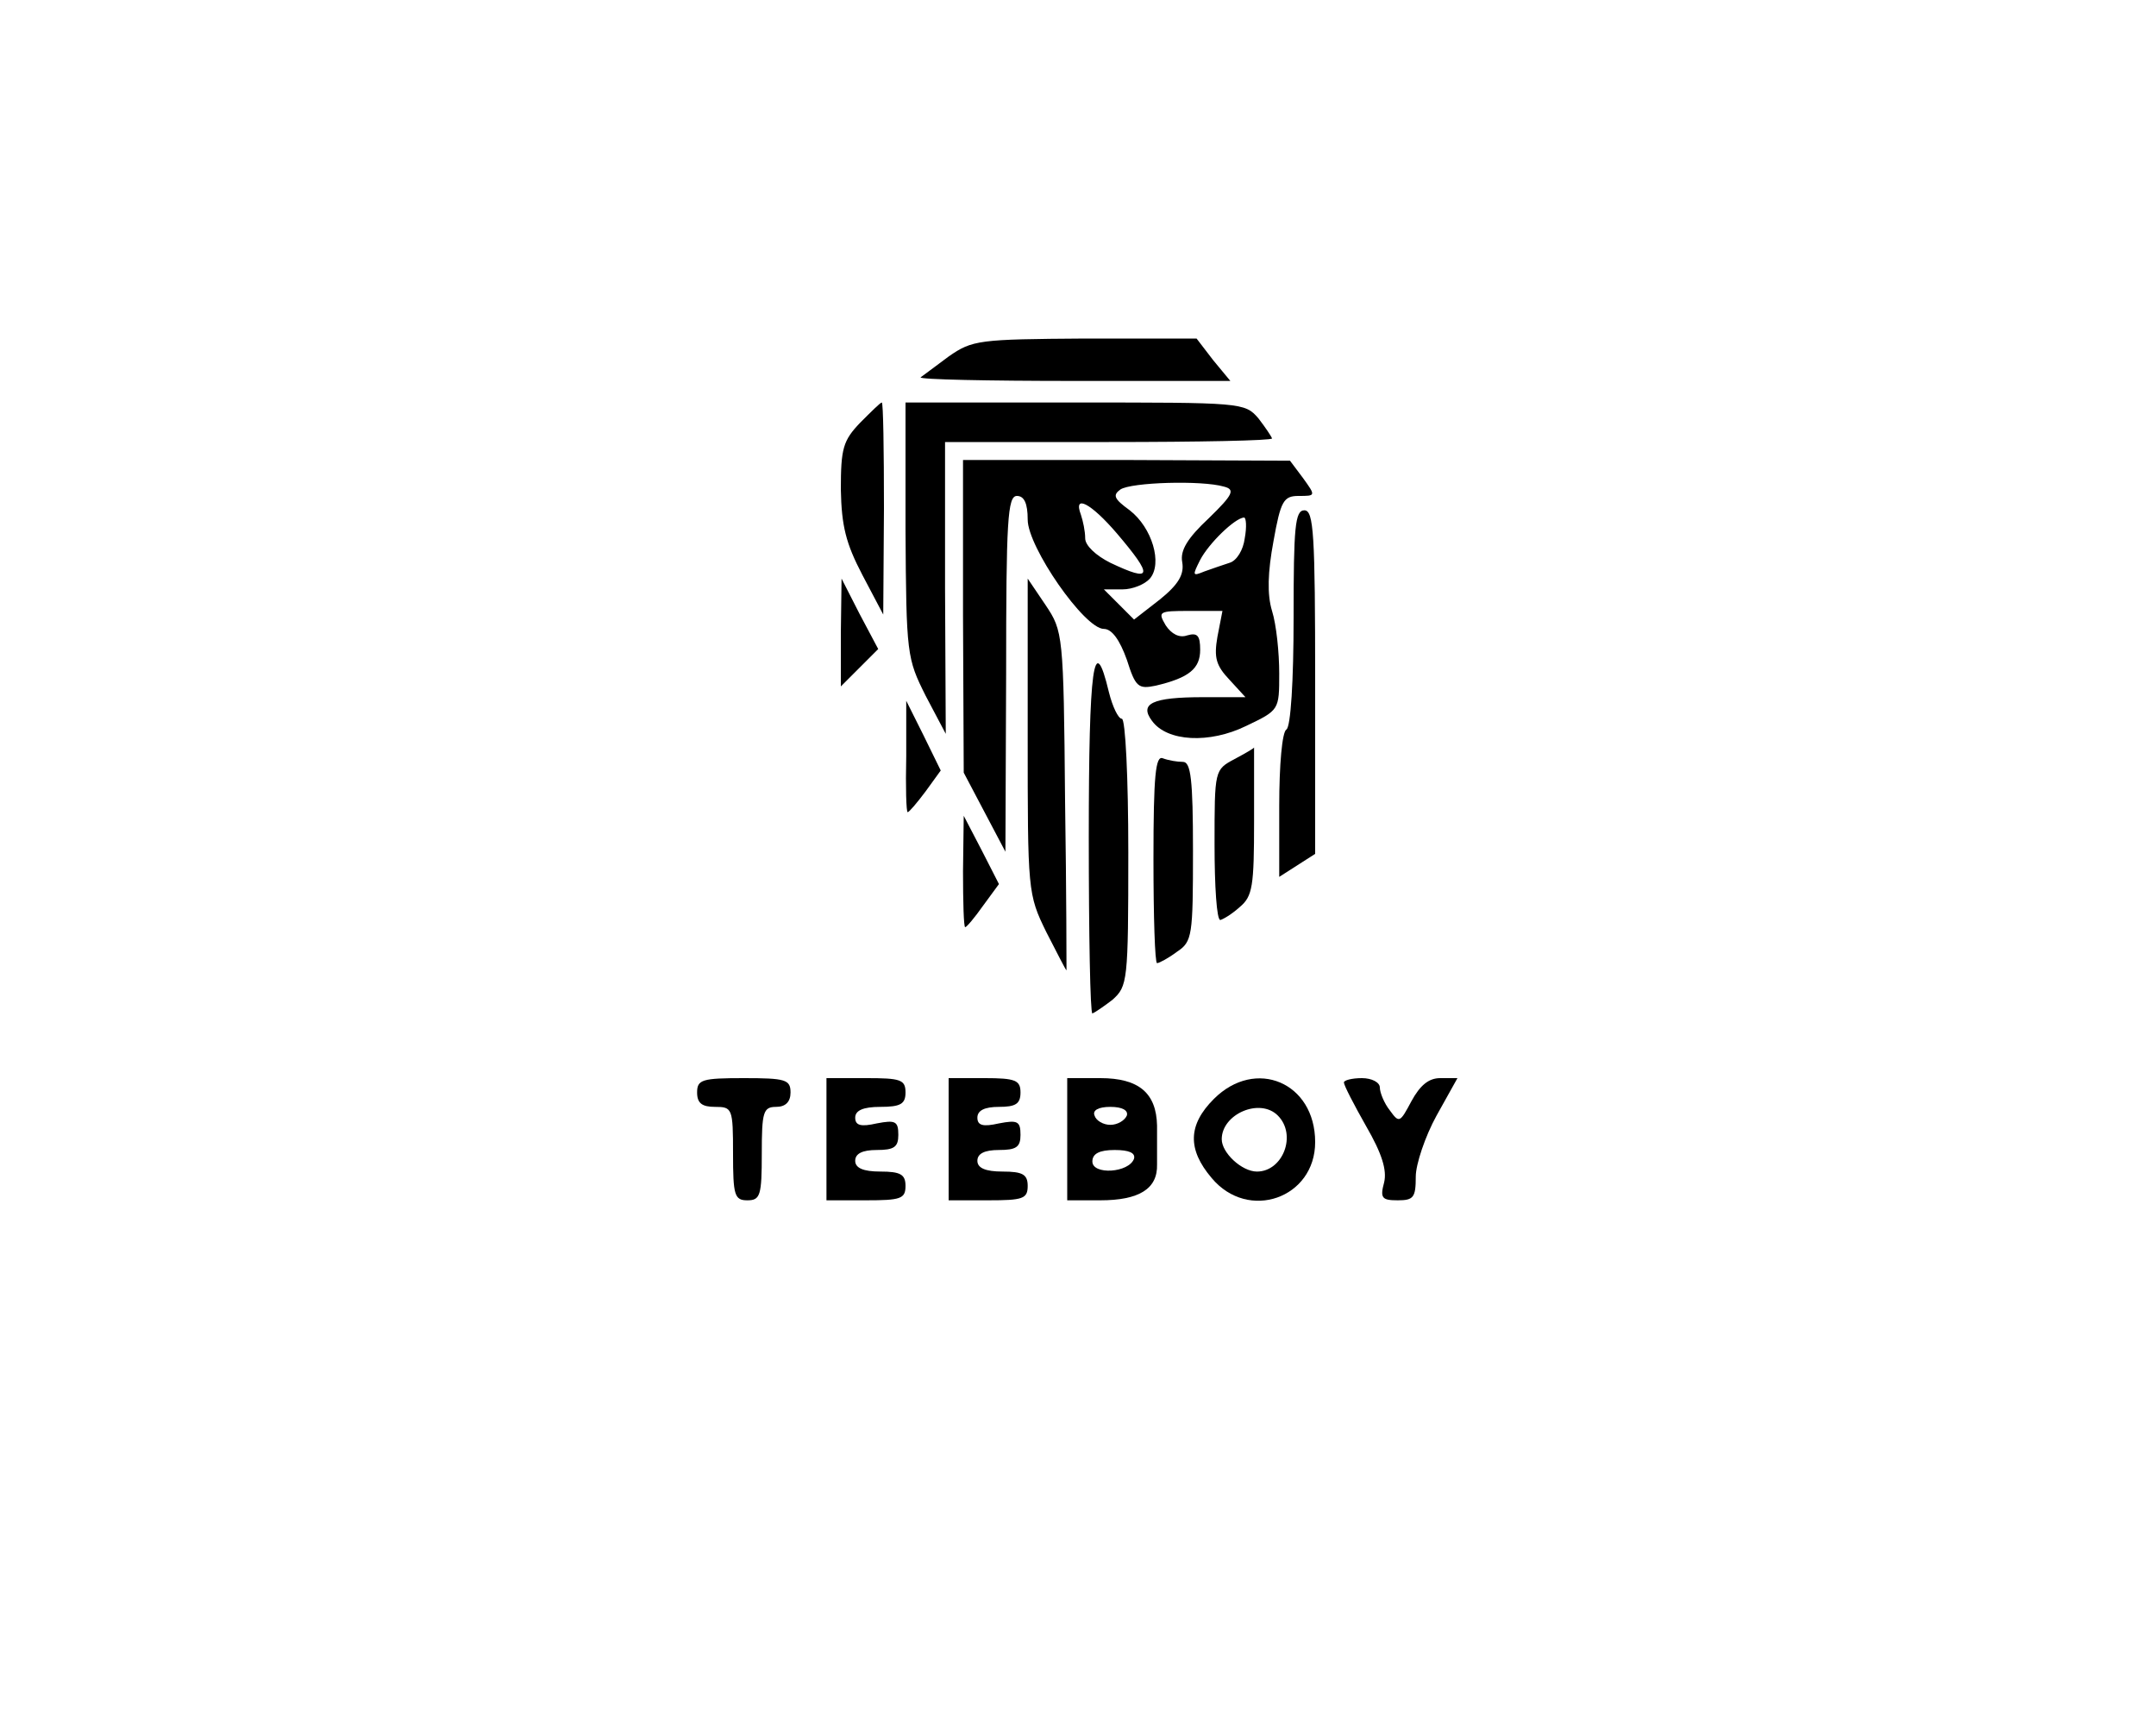 <?xml version="1.0" standalone="no"?>
<!DOCTYPE svg PUBLIC "-//W3C//DTD SVG 20010904//EN"
 "http://www.w3.org/TR/2001/REC-SVG-20010904/DTD/svg10.dtd">
<svg version="1.0" xmlns="http://www.w3.org/2000/svg"
 width="300pt" height="240pt" viewBox="0 0 300 240"
 preserveAspectRatio="xMidYMid meet">
<g transform="translate(0,240) scale(0.1,-0.1)"
fill="#000000" stroke="none">
<path d="M1320 1904 c-19 -14 -36 -27 -39 -29 -2 -3 94 -5 213 -5 l218 0 -24
29 -23 30 -155 0 c-148 -1 -157 -2 -190 -25z"/>
<path d="M1197 1812 c-24 -25 -27 -36 -27 -93 1 -51 7 -75 30 -119 l29 -55 1
148 c0 81 -1 147 -3 147 -2 0 -15 -13 -30 -28z"/>
<path d="M1260 1663 c1 -174 2 -179 28 -231 l28 -53 -1 203 0 203 228 0 c125
0 227 2 227 5 -1 3 -9 15 -19 28 -19 22 -23 22 -255 22 l-236 0 0 -177z"/>
<path d="M1340 1543 l1 -218 29 -55 29 -55 1 248 c0 213 2 247 15 247 10 0 15
-10 15 -33 0 -38 79 -152 106 -152 11 0 22 -15 32 -43 12 -38 16 -41 40 -36
47 11 62 24 62 50 0 20 -4 24 -18 20 -11 -4 -22 2 -30 14 -11 19 -10 20 33 20
l46 0 -7 -36 c-5 -29 -2 -40 17 -60 l22 -24 -59 0 c-71 0 -89 -9 -71 -33 21
-29 80 -32 131 -7 46 22 46 22 46 73 0 29 -4 68 -10 87 -7 23 -6 54 2 97 10
56 14 63 35 63 24 0 24 0 6 25 l-18 24 -227 1 -228 0 0 -217z m363 180 c16 -4
13 -11 -21 -44 -30 -28 -40 -45 -37 -61 3 -17 -5 -31 -31 -52 l-36 -28 -21 21
-21 21 26 0 c14 0 31 7 38 15 18 21 3 71 -28 95 -22 16 -24 21 -13 29 15 10
113 13 144 4z m-149 -65 c51 -60 50 -69 -9 -41 -20 10 -35 24 -35 34 0 10 -3
24 -6 33 -11 29 14 16 50 -26z m178 -7 c-2 -16 -11 -31 -21 -34 -9 -3 -24 -8
-35 -12 -17 -7 -17 -6 -6 16 12 23 48 58 61 59 3 0 4 -13 1 -29z"/>
<path d="M1800 1541 c0 -89 -4 -152 -10 -156 -6 -3 -10 -50 -10 -106 l0 -99
25 16 25 16 0 239 c0 206 -2 239 -15 239 -13 0 -15 -23 -15 -149z"/>
<path d="M1170 1520 l0 -75 26 26 26 26 -26 49 -25 49 -1 -75z"/>
<path d="M1430 1376 c0 -216 0 -220 26 -273 15 -29 27 -53 28 -53 0 0 0 106
-2 236 -2 232 -3 236 -27 272 l-25 37 0 -219z"/>
<path d="M1515 1235 c0 -135 2 -245 5 -245 3 1 15 9 28 19 21 19 22 25 22 205
0 104 -4 186 -9 186 -5 0 -13 17 -18 37 -21 88 -28 36 -28 -202z"/>
<path d="M1261 1348 c-1 -43 0 -78 2 -78 2 0 13 13 25 29 l21 29 -24 49 -24
48 0 -77z"/>
<path d="M1718 1344 c-28 -15 -28 -15 -28 -119 0 -58 3 -105 8 -105 4 1 16 8
27 18 18 15 20 29 20 120 0 56 0 102 0 102 0 -1 -12 -8 -27 -16z"/>
<path d="M1605 1205 c0 -80 2 -145 5 -145 3 0 16 7 28 16 21 14 22 22 22 140
0 100 -3 124 -14 124 -8 0 -20 2 -28 5 -10 4 -13 -23 -13 -140z"/>
<path d="M1340 1188 c0 -43 1 -78 3 -78 2 0 13 13 25 30 l22 30 -24 47 -25 48
-1 -77z"/>
<path d="M970 880 c0 -15 7 -20 25 -20 24 0 25 -2 25 -65 0 -58 2 -65 20 -65
18 0 20 7 20 65 0 58 2 65 20 65 13 0 20 7 20 20 0 18 -7 20 -65 20 -58 0 -65
-2 -65 -20z"/>
<path d="M1150 815 l0 -85 55 0 c48 0 55 2 55 20 0 16 -7 20 -35 20 -24 0 -35
5 -35 15 0 10 10 15 30 15 24 0 30 4 30 21 0 19 -4 21 -30 16 -22 -5 -30 -3
-30 8 0 10 11 15 35 15 28 0 35 4 35 20 0 18 -7 20 -55 20 l-55 0 0 -85z"/>
<path d="M1320 815 l0 -85 55 0 c48 0 55 2 55 20 0 16 -7 20 -35 20 -24 0 -35
5 -35 15 0 10 10 15 30 15 24 0 30 4 30 21 0 19 -4 21 -30 16 -22 -5 -30 -3
-30 8 0 10 10 15 30 15 23 0 30 4 30 20 0 17 -7 20 -50 20 l-50 0 0 -85z"/>
<path d="M1485 815 l0 -85 46 0 c54 0 80 16 79 50 0 14 0 38 0 54 -1 45 -25
66 -79 66 l-46 0 0 -85z m83 33 c-3 -7 -13 -13 -23 -13 -10 0 -20 6 -22 13 -3
7 5 12 22 12 17 0 25 -5 23 -12z m10 -60 c-7 -20 -58 -23 -58 -4 0 11 10 16
31 16 20 0 29 -4 27 -12z"/>
<path d="M1689 871 c-36 -36 -37 -70 -3 -110 51 -61 144 -28 144 50 0 83 -83
118 -141 60z m89 -23 c27 -27 7 -78 -29 -78 -21 0 -49 26 -49 45 0 35 53 58
78 33z"/>
<path d="M1870 894 c0 -4 14 -31 31 -61 22 -38 29 -61 25 -78 -6 -22 -3 -25
19 -25 22 0 25 4 25 33 0 17 13 56 29 85 l29 52 -24 0 c-16 0 -28 -10 -40 -32
-16 -30 -17 -31 -30 -13 -8 10 -14 25 -14 32 0 7 -11 13 -25 13 -14 0 -25 -3
-25 -6z"/>
</g>
</svg>
